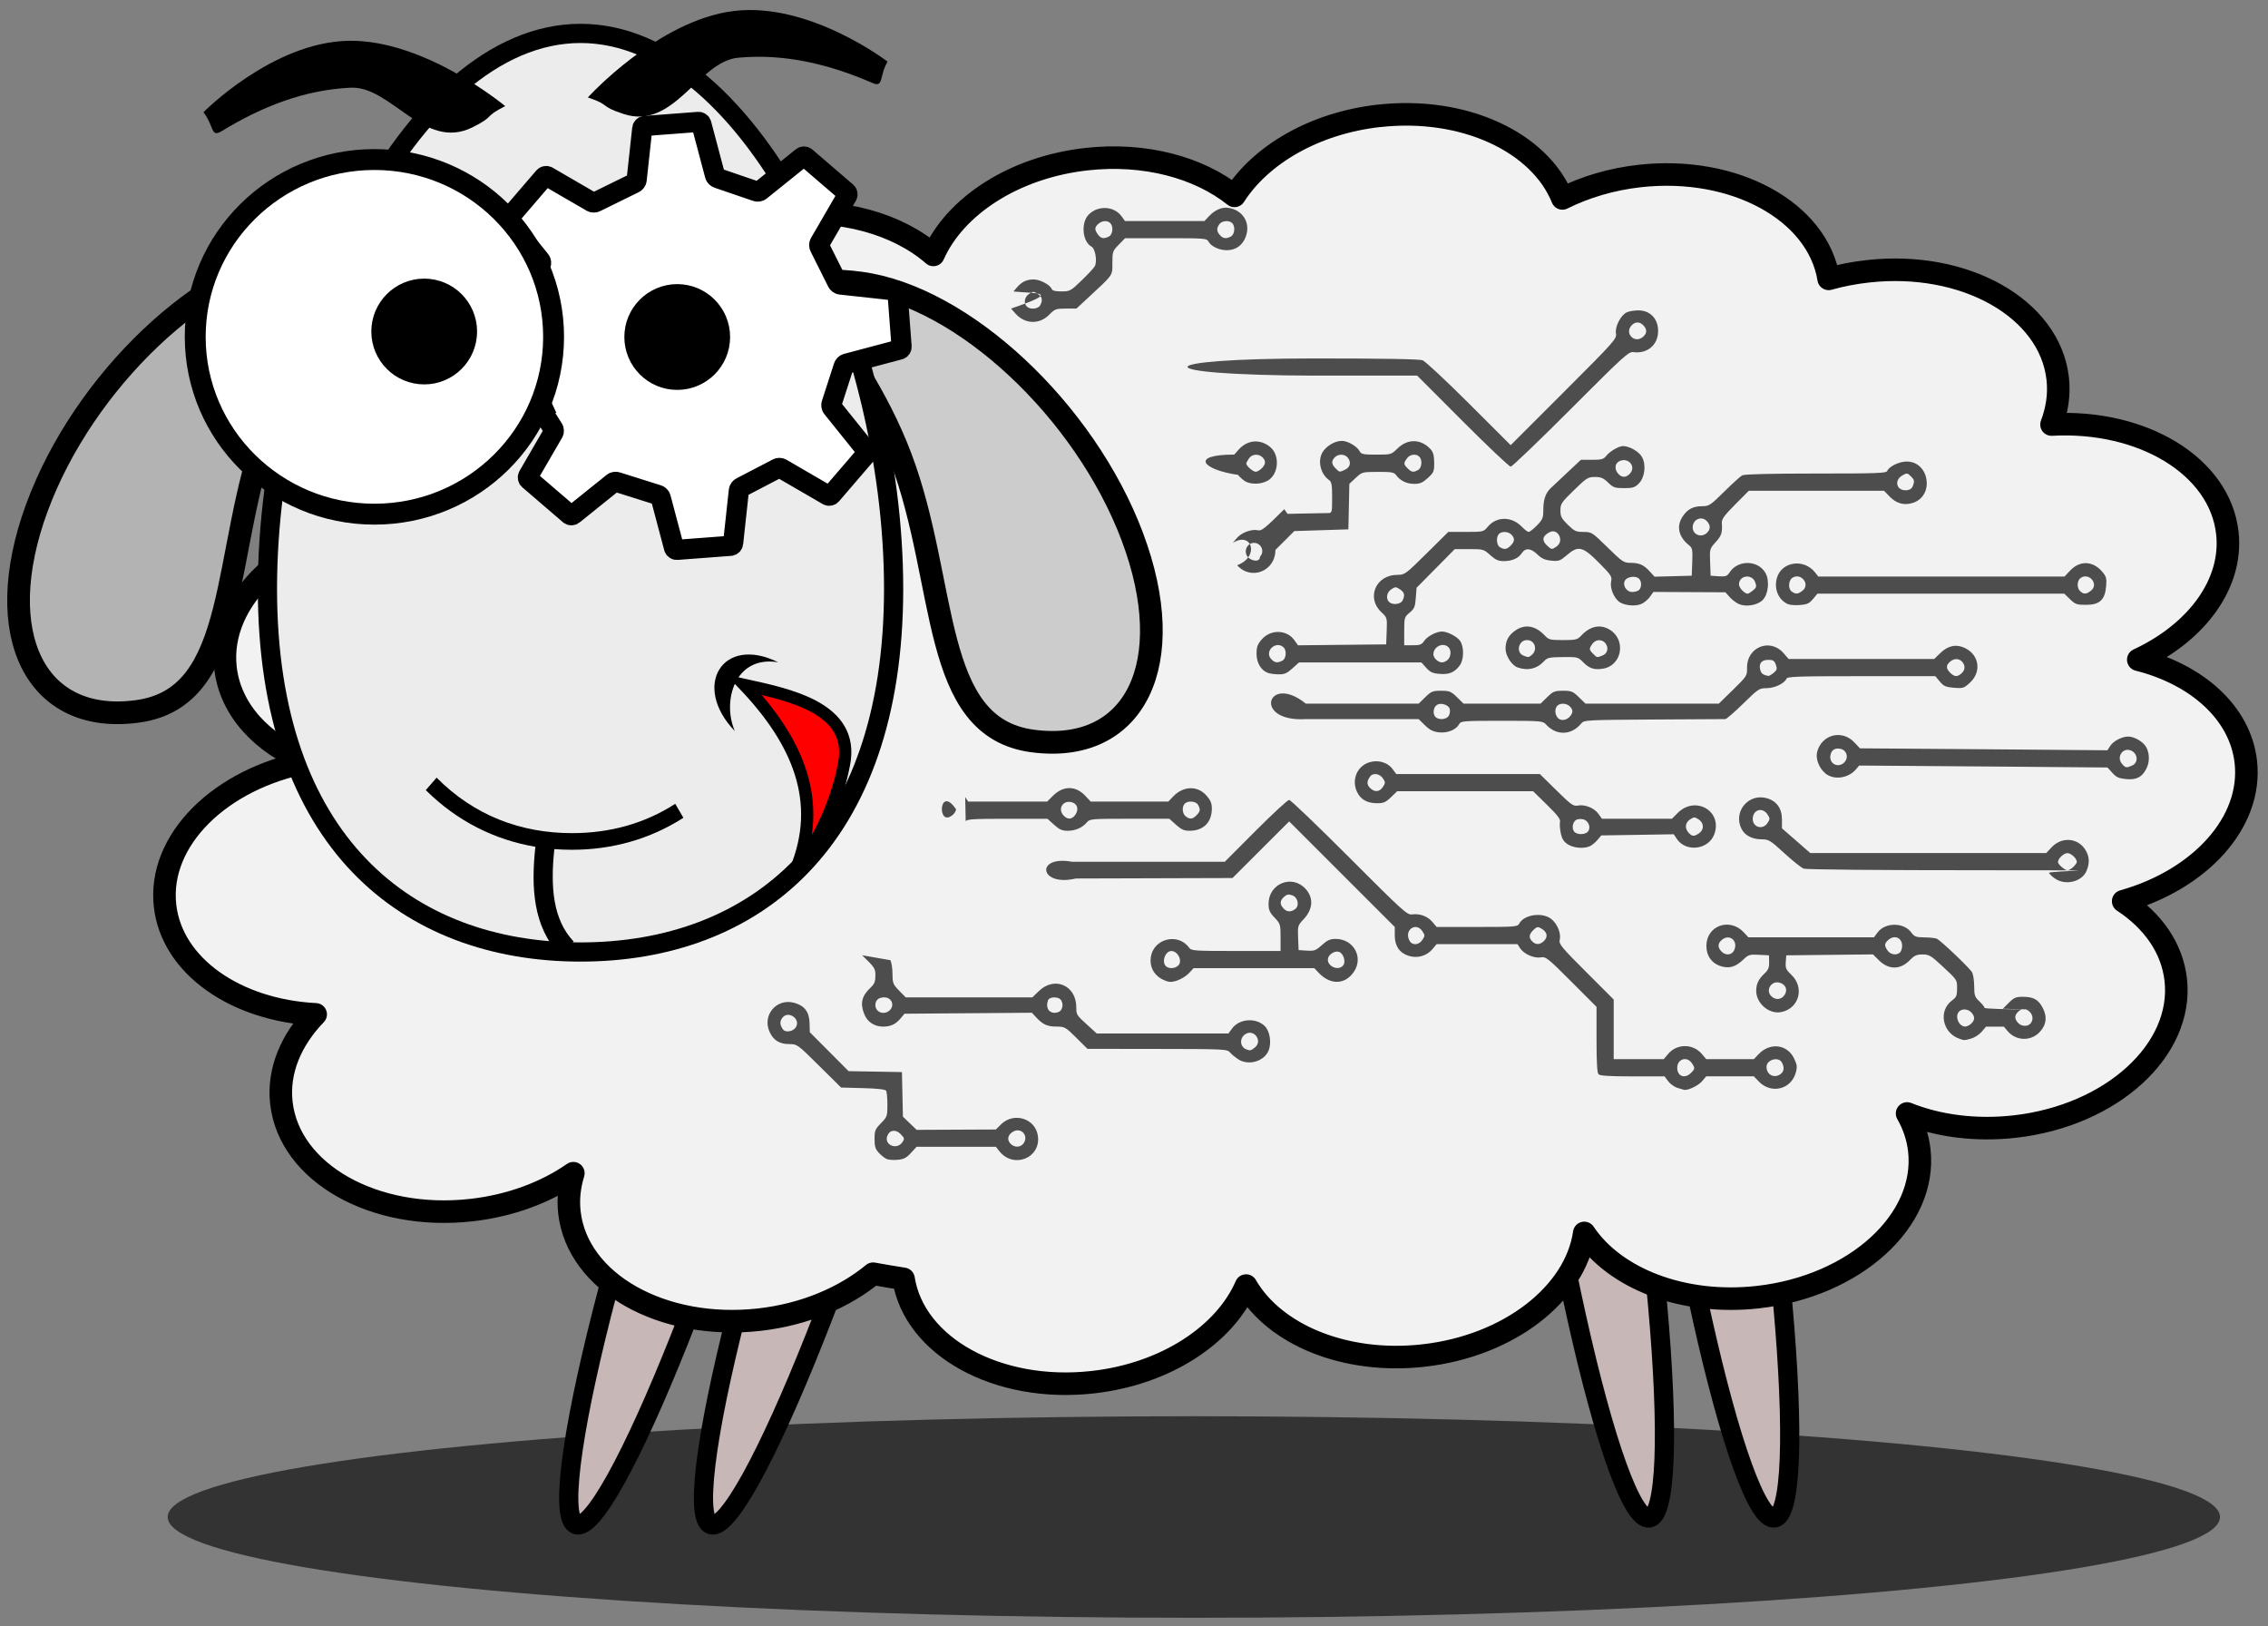 <?xml version="1.0" encoding="UTF-8" standalone="no"?>
<!-- Created with Inkscape (http://www.inkscape.org/) -->

<svg
   xmlns:dc="http://purl.org/dc/elements/1.1/"
   xmlns:cc="http://creativecommons.org/ns#"
   xmlns:rdf="http://www.w3.org/1999/02/22-rdf-syntax-ns#"
   xmlns:svg="http://www.w3.org/2000/svg"
   xmlns="http://www.w3.org/2000/svg"
   xmlns:sodipodi="http://sodipodi.sourceforge.net/DTD/sodipodi-0.dtd"
   xmlns:inkscape="http://www.inkscape.org/namespaces/inkscape"
   width="27.2mm"
   height="19.5mm"
   id="svg3511"
   version="1.1"
   inkscape:version="0.92.4 (5da689c313, 2019-01-14)"
   sodipodi:docname="logo.svg">
  <rect width="100%" height="100%" fill="#808080" stroke="none"/>
  <defs
     id="defs3" />
  <sodipodi:namedview
     inkscape:document-units="mm"
     id="base"
     pagecolor="#ffffff"
     bordercolor="#666666"
     borderopacity="1.0"
     inkscape:pageopacity="0.0"
     inkscape:pageshadow="2"
     inkscape:zoom="6.1458112"
     inkscape:cx="84.679511"
     inkscape:cy="56.746898"
     inkscape:current-layer="layer1"
     showgrid="false"
     inkscape:window-width="1920"
     inkscape:window-height="1017"
     inkscape:window-x="-8"
     inkscape:window-y="-8"
     inkscape:window-maximized="1"
     units="mm"
     fit-margin-top="1"
     fit-margin-left="1"
     fit-margin-right="1"
     fit-margin-bottom="1"
     width="30mm" />
  <g
     inkscape:label="Layer 1"
     inkscape:groupmode="layer"
     id="layer1"
     transform="translate(-210.374,-495.331)">
    <g
       id="g1059"
       inkscape:export-xdpi="150"
       inkscape:export-ydpi="150"
       transform="translate(-6.997,0.651)">
      <ellipse
         id="path4400"
         style="fill:#333333;fill-opacity:1;stroke:none;stroke-width:0.325"
         cx="271.485"
         cy="563.43"
         rx="46.514"
         ry="4.567" />
      <ellipse
         transform="rotate(17.967)"
         id="path4375"
         style="fill:#c8b7b7;fill-opacity:1;stroke:#000000;stroke-width:0.87;stroke-linecap:round;stroke-linejoin:round;stroke-miterlimit:4;stroke-dasharray:none;stroke-dashoffset:0;stroke-opacity:1"
         cx="405.53"
         cy="442.272"
         rx="2.14"
         ry="18.904" />
      <ellipse
         style="fill:#c8b7b7;fill-opacity:1;stroke:#000000;stroke-width:0.87;stroke-linecap:round;stroke-linejoin:round;stroke-miterlimit:4;stroke-dasharray:none;stroke-dashoffset:0;stroke-opacity:1"
         id="path4377"
         transform="rotate(17.967)"
         cx="411.34"
         cy="440.389"
         rx="2.14"
         ry="18.904" />
      <ellipse
         transform="rotate(-8.833)"
         id="path4379"
         style="fill:#c8b7b7;fill-opacity:1;stroke:#000000;stroke-width:0.87;stroke-linecap:round;stroke-linejoin:round;stroke-miterlimit:4;stroke-dasharray:none;stroke-dashoffset:0;stroke-opacity:1"
         cx="202.14"
         cy="582.746"
         rx="2.14"
         ry="18.904" />
      <ellipse
         style="fill:#c8b7b7;fill-opacity:1;stroke:#000000;stroke-width:0.87;stroke-linecap:round;stroke-linejoin:round;stroke-miterlimit:4;stroke-dasharray:none;stroke-dashoffset:0;stroke-opacity:1"
         id="path4381"
         transform="rotate(-8.833)"
         cx="207.75"
         cy="583.617"
         rx="2.14"
         ry="18.904" />
      <path
         sodipodi:nodetypes="scscscsscscscsscssccscscsscsscscscsscscs"
         inkscape:connector-curvature="0"
         id="path3563"
         d="m 279.879,499.929 c -2.931,0.328 -5.363,1.766 -6.552,3.628 -1.608,-1.285 -4.059,-1.961 -6.714,-1.663 -3.296,0.369 -5.958,2.137 -6.934,4.339 -1.599,-1.395 -4.163,-2.147 -6.933,-1.836 -4.221,0.473 -7.397,3.238 -7.326,6.274 -1.169,-0.31 -2.479,-0.414 -3.839,-0.261 -4.395,0.492 -7.661,3.471 -7.305,6.652 0.05,0.447 0.162,0.873 0.342,1.276 -4.249,0.587 -7.374,3.502 -7.026,6.613 0.212,1.892 1.656,3.431 3.72,4.262 -3.957,0.756 -6.793,3.54 -6.46,6.512 0.307,2.743 3.215,4.742 6.828,4.925 -1.111,1.15 -1.718,2.558 -1.555,4.01 0.356,3.181 4.21,5.354 8.605,4.862 1.785,-0.2 3.383,-0.806 4.63,-1.673 -0.177,0.574 -0.247,1.17 -0.179,1.775 0.356,3.181 4.21,5.354 8.605,4.862 2.051,-0.23 3.853,-1.004 5.161,-2.082 0.456,0.083 0.915,0.161 1.38,0.233 0.485,3.077 4.268,5.166 8.575,4.683 3.316,-0.371 5.989,-2.158 6.951,-4.379 1.278,2.219 4.479,3.57 8.038,3.171 3.889,-0.436 6.896,-2.81 7.291,-5.556 1.375,2.059 4.458,3.291 7.872,2.909 4.395,-0.492 7.672,-3.472 7.315,-6.653 -0.067,-0.596 -0.261,-1.155 -0.554,-1.67 1.403,0.563 3.098,0.792 4.873,0.594 4.395,-0.492 7.661,-3.471 7.305,-6.652 -0.162,-1.449 -1.049,-2.686 -2.383,-3.561 3.478,-0.979 5.866,-3.572 5.559,-6.312 -0.249,-2.226 -2.213,-3.962 -4.875,-4.634 2.625,-1.219 4.297,-3.429 4.037,-5.747 -0.339,-3.028 -3.843,-5.138 -7.97,-4.911 0.256,-0.667 0.361,-1.37 0.281,-2.082 -0.356,-3.181 -4.21,-5.354 -8.605,-4.862 -0.618,0.069 -1.211,0.182 -1.777,0.343 -0.497,-3.067 -4.273,-5.142 -8.572,-4.661 -1.282,0.144 -2.468,0.504 -3.497,1.015 -1.029,-2.549 -4.459,-4.172 -8.312,-3.741 z"
         style="fill:#f2f2f2;stroke:#000000;stroke-width:1.022;stroke-linecap:round;stroke-linejoin:round;stroke-miterlimit:4;stroke-dasharray:none;stroke-dashoffset:0;stroke-opacity:1" />
      <path
         sodipodi:nodetypes="csscccccsccsccccccccccccsccccccccccscccsccccccccccscscsccccccssccccccccssscccsccsscccccccccccccccccccccccscccsccccsccccsccccccscccccscsscccccccccccccccccccccccsscssscssscccscccccccccccccccscccccccccccssccscscccccccccccsccccccccccccccccccccccccscscsccccccscccccccccccsccccccccccccccsccccccssccscsccscccscsscscscccccscssccscccccccccccssscccscccccccccsccscccccccccsccccccccccccccccccccccccccccccccccscccccccccccccccccccccscccccsscccscccccccccccscccsccssccccccccsscccscccsccccsccccccccsscccccscccsccscscccscsccscscscscsccccccscccscccccccccccccccccccccccccccccsscscccccscscscccccccccccsccscssscssccsssssssccssscccsccccccscccscccccccccscscccsccccsccccsccccccccccccssccsscssssscssccscsccsccsccsccccccccccccccccccsccccccccccccccccscscsccssscssscccscccsccsscssccccccccccccccccccccccscsccsccsccccccccccccsccccscccccc"
         inkscape:connector-curvature="0"
         id="path1644"
         d="m 257.557,547.204 c -0.086,-0.038 -0.243,-0.163 -0.35,-0.278 -0.157,-0.169 -0.195,-0.289 -0.195,-0.627 0,-0.378 0.028,-0.447 0.292,-0.717 0.281,-0.288 0.292,-0.319 0.291,-0.84 -4.8e-4,-0.298 -0.027,-0.582 -0.059,-0.632 -0.037,-0.059 -0.407,-0.1 -1.049,-0.117 l -0.991,-0.026 -0.993,-0.984 c -0.984,-0.974 -0.997,-0.984 -1.355,-0.985 -0.439,-10e-4 -0.71,-0.166 -0.886,-0.537 -0.36,-0.758 0.297,-1.553 1.104,-1.336 0.468,0.126 0.686,0.409 0.7,0.913 l 0.012,0.422 0.879,0.882 0.879,0.882 1.209,0.021 1.209,0.021 0.022,1.01 0.022,1.01 0.311,0.299 0.311,0.299 1.796,-0.008 1.796,-0.008 0.228,-0.228 c 0.582,-0.582 1.57,-0.274 1.677,0.523 0.135,1.008 -1.113,1.496 -1.751,0.684 l -0.154,-0.196 h -1.797 -1.797 l -0.257,0.28 c -0.206,0.225 -0.325,0.286 -0.604,0.311 -0.191,0.017 -0.418,-2.5e-4 -0.503,-0.038 z m 0.718,-0.763 c 0.104,-0.157 0.096,-0.188 -0.084,-0.369 -0.226,-0.226 -0.501,-0.185 -0.602,0.09 -0.152,0.412 0.44,0.652 0.686,0.278 z m 5.495,0.05 c 0.235,-0.335 -0.104,-0.727 -0.462,-0.535 -0.25,0.134 -0.309,0.361 -0.142,0.546 0.178,0.196 0.463,0.191 0.605,-0.011 z m -10.33,-5.249 c 0.252,-0.382 -0.354,-0.798 -0.617,-0.423 -0.117,0.167 -0.102,0.329 0.05,0.525 0.111,0.143 0.444,0.083 0.567,-0.102 z m 39.968,2.742 c -0.143,-0.046 -0.334,-0.182 -0.423,-0.303 l -0.163,-0.22 h -1.449 c -1.023,0 -1.476,-0.027 -1.542,-0.093 -0.066,-0.066 -0.093,-0.526 -0.093,-1.575 v -1.482 l -1.14,-1.142 c -1.077,-1.078 -1.154,-1.14 -1.391,-1.101 -0.307,0.05 -0.759,-0.15 -0.93,-0.411 l -0.123,-0.188 h -1.832 -1.832 l -0.195,0.232 c -0.258,0.306 -0.693,0.425 -1.083,0.294 -0.412,-0.138 -0.619,-0.446 -0.619,-0.921 v -0.384 l -2.393,-2.392 -2.393,-2.392 -1.285,1.283 -1.285,1.283 -7.099,0.021 c -1.661,0.392 -1.856,-1.064 -0.176,-0.759 l 6.927,-7.2e-4 1.398,-1.401 c 0.769,-0.77 1.452,-1.401 1.518,-1.401 0.066,0 1.293,1.175 2.727,2.611 2.409,2.413 2.624,2.609 2.838,2.579 0.353,-0.049 0.711,0.082 0.926,0.337 l 0.195,0.231 h 1.831 c 1.748,0 1.835,-0.008 1.914,-0.155 0.223,-0.416 1.07,-0.528 1.468,-0.193 0.271,0.228 0.437,0.657 0.365,0.943 -0.044,0.176 0.088,0.336 1.199,1.446 l 1.249,1.248 v 1.351 1.351 h 1.134 1.134 l 0.195,-0.232 c 0.404,-0.48 1.132,-0.479 1.538,0.004 l 0.192,0.228 h 1.08 1.08 l 0.225,-0.235 c 0.511,-0.533 1.288,-0.437 1.595,0.198 0.138,0.286 0.151,0.384 0.082,0.64 -0.208,0.771 -1.118,0.994 -1.677,0.411 l -0.226,-0.236 h -1.08 -1.08 l -0.195,0.231 c -0.158,0.188 -0.638,0.416 -0.807,0.383 -0.021,-0.004 -0.156,-0.045 -0.299,-0.091 z m 0.611,-0.679 c 0.187,-0.187 0.19,-0.227 0.034,-0.45 -0.225,-0.322 -0.657,-0.18 -0.657,0.216 0,0.388 0.341,0.515 0.623,0.233 z m 4.066,0.047 c 0.154,-0.117 0.174,-0.299 0.056,-0.519 -0.152,-0.285 -0.698,-0.131 -0.698,0.197 0,0.361 0.356,0.54 0.642,0.323 z m -16.239,-6.079 c 0.118,-0.18 0.118,-0.209 0,-0.389 -0.279,-0.426 -0.818,-0.079 -0.605,0.389 0.06,0.132 0.151,0.195 0.283,0.195 0.122,0 0.242,-0.073 0.322,-0.195 z m 5.493,0.066 c 0.191,-0.173 0.179,-0.381 -0.031,-0.528 -0.223,-0.156 -0.262,-0.153 -0.45,0.035 -0.187,0.187 -0.197,0.336 -0.033,0.5 0.157,0.158 0.335,0.155 0.514,-0.006 z m -13.828,5.354 c -0.128,-0.079 -0.299,-0.218 -0.379,-0.308 -0.143,-0.161 -0.196,-0.164 -3.307,-0.168 l -3.162,-0.004 -0.508,-0.504 c -0.483,-0.48 -0.526,-0.504 -0.881,-0.504 -0.425,0 -0.625,-0.088 -0.922,-0.405 l -0.209,-0.223 -2.886,0.022 -2.886,0.022 -0.174,0.207 c -0.229,0.272 -0.451,0.377 -0.799,0.377 -0.393,0 -0.71,-0.209 -0.851,-0.562 -0.199,-0.498 -0.117,-0.831 0.302,-1.222 0.158,-0.148 0.202,-0.263 0.202,-0.53 0,-0.324 -0.031,-0.37 -0.603,-0.919 l 1.281,0.223 c 0.052,0.093 0.096,0.373 0.097,0.623 0.002,0.42 0.025,0.476 0.302,0.759 l 0.299,0.305 h 2.869 2.869 l 0.288,-0.281 c 0.709,-0.693 1.7,-0.273 1.704,0.721 10e-4,0.353 -8e-4,0.349 0.521,0.825 l 0.405,0.37 h 2.985 2.985 l 0.167,-0.227 c 0.326,-0.441 1.057,-0.502 1.466,-0.122 0.244,0.227 0.334,0.768 0.186,1.125 -0.202,0.487 -0.894,0.692 -1.363,0.402 z m 0.742,-0.543 c 0.366,-0.296 -0.043,-0.859 -0.436,-0.601 -0.272,0.178 -0.246,0.576 0.044,0.686 0.184,0.07 0.206,0.065 0.392,-0.086 z m -16.547,-1.692 c 0.229,-0.229 0.075,-0.578 -0.254,-0.578 -0.257,0 -0.402,0.127 -0.402,0.35 0,0.333 0.409,0.475 0.656,0.228 z m 7.734,0.029 c 0.051,-0.051 0.093,-0.167 0.093,-0.257 0,-0.09 -0.042,-0.205 -0.093,-0.257 -0.135,-0.135 -0.504,-0.116 -0.56,0.03 -0.123,0.321 0.011,0.577 0.303,0.577 0.09,0 0.205,-0.042 0.257,-0.093 z m 40.758,1.272 c -0.78,-0.254 -0.983,-1.269 -0.347,-1.738 0.197,-0.146 0.23,-0.222 0.229,-0.525 -0.001,-0.425 0.023,-0.387 -0.677,-1.039 -0.507,-0.472 -0.593,-0.522 -0.887,-0.522 -0.268,0 -0.371,0.047 -0.58,0.261 -0.429,0.442 -0.961,0.441 -1.403,-7.2e-4 l -0.263,-0.263 -1.966,0.021 -1.966,0.021 -0.023,0.311 c -0.02,0.269 0.014,0.346 0.248,0.566 0.62,0.584 0.358,1.542 -0.464,1.697 -0.543,0.102 -1.123,-0.396 -1.124,-0.964 -2.5e-4,-0.313 0.107,-0.534 0.385,-0.795 0.164,-0.154 0.208,-0.265 0.202,-0.506 l -0.009,-0.309 -0.456,-0.024 c -0.417,-0.022 -0.477,-0.003 -0.698,0.209 -0.34,0.328 -0.617,0.418 -0.983,0.32 -0.439,-0.118 -0.699,-0.465 -0.699,-0.933 0,-0.912 1.049,-1.297 1.688,-0.62 l 0.218,0.231 h 2.846 2.846 l 0.165,-0.223 c 0.337,-0.456 1.179,-0.46 1.514,-0.008 0.151,0.205 0.217,0.23 0.603,0.235 0.238,0.003 0.49,0.029 0.56,0.058 0.172,0.072 1.484,1.319 1.602,1.524 0.052,0.09 0.096,0.374 0.097,0.631 0.002,0.417 0.028,0.491 0.236,0.688 0.128,0.121 0.233,0.252 0.233,0.292 0,0.041 0.94,0.071 2.249,0.071 l -1.422,-0.028 0.272,-0.272 c 0.232,-0.232 0.326,-0.272 0.627,-0.272 0.49,0 0.711,0.121 0.912,0.501 0.217,0.41 0.162,0.798 -0.16,1.12 -0.405,0.405 -1.061,0.374 -1.431,-0.066 l -0.195,-0.231 1.444,0.028 h -2.228 l -0.195,0.231 c -0.107,0.127 -0.324,0.267 -0.481,0.311 -0.314,0.087 -0.298,0.087 -0.52,0.014 z m 0.519,-0.685 c 0.177,-0.16 0.181,-0.322 0.014,-0.507 -0.147,-0.163 -0.419,-0.186 -0.556,-0.049 -0.212,0.212 -0.022,0.685 0.276,0.685 0.068,0 0.189,-0.058 0.267,-0.129 z m 2.693,-0.011 c 0.294,-0.355 -0.199,-0.859 -0.539,-0.552 -0.192,0.173 -0.201,0.332 -0.029,0.521 0.154,0.17 0.439,0.186 0.568,0.03 z m -11.147,-1.294 c 0.154,-0.236 0.047,-0.486 -0.24,-0.558 -0.358,-0.09 -0.624,0.328 -0.381,0.597 0.188,0.208 0.471,0.19 0.621,-0.039 z m -2.285,-2.029 c 0.196,-0.429 -0.228,-0.766 -0.572,-0.455 -0.177,0.16 -0.181,0.322 -0.014,0.507 0.188,0.208 0.479,0.182 0.586,-0.052 z m 7.519,0.101 c 0.051,-0.051 0.093,-0.184 0.093,-0.296 0,-0.374 -0.352,-0.518 -0.636,-0.26 -0.174,0.157 -0.178,0.252 -0.021,0.476 0.132,0.188 0.415,0.228 0.564,0.08 z m -33.505,1.186 c -0.352,-0.215 -0.517,-0.567 -0.456,-0.975 0.127,-0.845 1.244,-1.112 1.74,-0.416 0.094,0.132 0.253,0.142 2.121,0.142 h 2.019 v -0.612 c 0,-0.592 -0.009,-0.621 -0.272,-0.901 -0.224,-0.237 -0.272,-0.348 -0.272,-0.622 0,-0.916 1.056,-1.35 1.671,-0.687 0.379,0.409 0.348,0.927 -0.084,1.385 -0.263,0.279 -0.27,0.302 -0.248,0.842 l 0.023,0.555 0.375,0.024 c 0.336,0.021 0.406,-0.004 0.681,-0.253 0.246,-0.222 0.369,-0.277 0.625,-0.277 0.808,0 1.269,0.829 0.827,1.486 -0.402,0.596 -1.071,0.612 -1.607,0.04 l -0.189,-0.202 h -2.736 -2.736 l -0.189,0.205 c -0.213,0.231 -0.602,0.418 -0.867,0.418 -0.098,-1.5e-4 -0.29,-0.069 -0.427,-0.152 z m 0.791,-0.595 c 0.2,-0.2 -0.021,-0.653 -0.318,-0.653 -0.273,0 -0.448,0.485 -0.248,0.685 0.132,0.132 0.418,0.116 0.565,-0.032 z m 7.476,-0.008 c 0.125,-0.171 0.003,-0.544 -0.198,-0.608 -0.175,-0.056 -0.442,0.099 -0.491,0.283 -0.093,0.354 0.472,0.62 0.688,0.324 z m -2.189,-2.537 c 0.215,-0.157 0.139,-0.539 -0.126,-0.632 -0.167,-0.058 -0.245,-0.044 -0.37,0.069 -0.192,0.173 -0.201,0.332 -0.029,0.521 0.152,0.167 0.332,0.182 0.525,0.041 z m -14.949,-5.085 0.134,0.205 h 1.791 1.791 l 0.265,-0.265 c 0.461,-0.461 1.024,-0.461 1.458,-7.9e-4 l 0.251,0.266 h 1.758 1.758 l 0.222,-0.232 c 0.464,-0.484 1.107,-0.499 1.513,-0.036 0.182,0.208 0.239,0.347 0.239,0.585 0,0.624 -0.382,1.005 -1.008,1.005 -0.251,0 -0.377,-0.056 -0.616,-0.272 l -0.302,-0.272 h -1.801 c -1.728,0 -1.806,0.006 -1.936,0.162 -0.204,0.244 -0.52,0.383 -0.871,0.383 -0.251,0 -0.377,-0.056 -0.616,-0.272 l -0.301,-0.272 h -1.831 c -1.552,0 -1.837,0.018 -1.875,0.116 z m 5,0.792 c 0.161,-0.246 0.082,-0.495 -0.178,-0.56 -0.395,-0.099 -0.638,0.301 -0.366,0.601 0.184,0.203 0.394,0.187 0.544,-0.042 z m 5.482,0.035 c 0.177,-0.177 0.19,-0.258 0.075,-0.472 -0.091,-0.171 -0.456,-0.205 -0.604,-0.057 -0.137,0.137 -0.114,0.458 0.043,0.577 0.19,0.144 0.306,0.133 0.486,-0.047 z m -11.018,-0.045 c 0.067,-0.067 0.122,-0.17 0.122,-0.228 -0.792,-1.172 -0.877,0.922 -0.122,0.228 z m 49.959,2.929 c -0.125,-0.082 -0.258,-0.205 -0.296,-0.272 -0.061,-0.109 4.415,-0.122 -2.843,-0.122 -4.905,0 -8.161,-0.029 -8.279,-0.074 -0.107,-0.041 -0.501,-0.356 -0.877,-0.7 -0.635,-0.583 -0.706,-0.627 -1.021,-0.627 -0.426,0 -0.761,-0.17 -0.913,-0.464 -0.399,-0.771 0.292,-1.628 1.13,-1.403 0.45,0.121 0.698,0.463 0.698,0.962 v 0.406 l 0.642,0.56 0.642,0.56 8.002,10e-5 2.692,6e-5 0.251,-0.266 c 0.456,-0.484 1.192,-0.424 1.527,0.125 0.185,0.304 0.199,0.591 0.047,0.955 -0.201,0.48 -0.932,0.667 -1.401,0.358 z m 0.811,-0.549 c 0.086,-0.086 0.156,-0.183 0.156,-0.216 0,-0.158 -0.261,-0.406 -0.428,-0.406 -0.167,0 -0.428,0.248 -0.428,0.406 0,0.105 0.307,0.372 0.428,0.372 0.064,0 0.187,-0.07 0.272,-0.156 z m -13.867,-1.985 c 0.118,-0.18 0.118,-0.209 0,-0.389 -0.229,-0.35 -0.669,-0.215 -0.669,0.206 0,0.383 0.456,0.507 0.669,0.183 z m -9.049,0.967 c -0.188,-0.12 -0.266,-0.244 -0.322,-0.509 -0.041,-0.193 -0.056,-0.421 -0.034,-0.507 0.031,-0.119 -0.11,-0.304 -0.589,-0.774 l -0.629,-0.618 h -3.082 -3.082 l -0.28,0.272 c -0.234,0.227 -0.337,0.272 -0.623,0.272 -0.456,0 -0.751,-0.165 -0.916,-0.513 -0.255,-0.538 -0.006,-1.154 0.539,-1.336 0.399,-0.133 0.842,-0.011 1.069,0.296 l 0.17,0.231 h 3.255 3.255 l 0.748,0.736 c 0.663,0.652 0.772,0.731 0.965,0.692 0.317,-0.063 0.75,0.107 0.936,0.368 l 0.162,0.228 h 1.588 1.588 l 0.264,-0.264 c 0.786,-0.786 2.01,-0.102 1.668,0.933 -0.243,0.737 -1.297,0.879 -1.721,0.232 l -0.128,-0.196 -1.643,0.026 -1.643,0.026 -0.167,0.198 c -0.092,0.109 -0.243,0.236 -0.337,0.283 -0.266,0.133 -0.74,0.098 -1.011,-0.076 z m 5.95,-0.505 c 0.234,-0.164 0.224,-0.465 -0.022,-0.625 -0.18,-0.118 -0.209,-0.118 -0.389,0 -0.224,0.147 -0.252,0.399 -0.066,0.604 0.157,0.174 0.252,0.178 0.476,0.021 z m -5.042,-0.072 c 0.149,-0.18 0.032,-0.496 -0.207,-0.556 -0.113,-0.028 -0.261,-0.017 -0.33,0.026 -0.158,0.099 -0.203,0.387 -0.082,0.533 0.122,0.147 0.496,0.145 0.618,-0.003 z m -9.292,-2.025 c 0.118,-0.18 0.118,-0.209 0,-0.389 -0.137,-0.21 -0.442,-0.262 -0.569,-0.097 -0.165,0.214 -0.171,0.376 -0.02,0.527 0.209,0.209 0.436,0.193 0.589,-0.041 z m 20.044,-0.625 c -0.273,-0.23 -0.437,-0.658 -0.364,-0.95 0.201,-0.801 1.124,-1.044 1.689,-0.445 l 0.254,0.27 5.798,0.043 5.418,0.045 0.134,-0.205 c 0.142,-0.217 0.531,-0.417 0.808,-0.417 0.285,0 0.697,0.244 0.823,0.489 0.156,0.302 0.154,0.671 -0.004,0.978 -0.196,0.379 -0.447,0.505 -0.917,0.46 -0.327,-0.031 -0.444,-0.085 -0.62,-0.282 l -0.218,-0.243 -5.439,-0.045 -5.819,-0.043 -0.135,0.162 c -0.356,0.425 -1.02,0.513 -1.408,0.186 z m 0.881,-0.5 c 0.192,-0.212 0.104,-0.529 -0.166,-0.597 -0.268,-0.067 -0.448,0.051 -0.479,0.317 -0.045,0.378 0.387,0.566 0.645,0.281 z m 13.047,0.148 c 0.272,-0.124 0.249,-0.52 -0.038,-0.662 -0.383,-0.19 -0.714,0.283 -0.423,0.605 0.158,0.175 0.193,0.179 0.461,0.057 z m -37.464,-2.798 h 5.112 l 0.299,-0.292 c 0.271,-0.264 0.338,-0.292 0.719,-0.292 0.381,0 0.449,0.028 0.719,0.292 l 0.299,0.292 h 1.745 1.745 l 0.299,-0.292 c 0.271,-0.264 0.338,-0.292 0.719,-0.292 0.381,0 0.449,0.028 0.719,0.292 l 0.299,0.292 h 3.022 3.022 l 0.643,-0.628 c 0.632,-0.617 0.643,-0.634 0.637,-0.999 -0.014,-0.934 1.041,-1.361 1.65,-0.667 l 0.237,0.27 h 3.298 3.298 l 0.275,-0.267 c 0.351,-0.341 0.722,-0.418 1.112,-0.233 0.657,0.312 0.77,1.082 0.231,1.576 -0.271,0.248 -0.315,0.262 -0.723,0.229 -0.37,-0.031 -0.465,-0.072 -0.639,-0.281 l -0.205,-0.245 h -3.352 c -2.902,0 -3.358,0.016 -3.397,0.116 -0.08,0.21 -0.54,0.428 -0.901,0.428 -0.33,2.4e-4 -0.377,0.031 -1.06,0.701 -0.393,0.385 -0.757,0.7 -0.809,0.7 -0.052,0 -1.513,0.009 -3.247,0.019 -3.062,0.019 -3.156,0.024 -3.282,0.177 -0.447,0.546 -1.13,0.565 -1.601,0.045 -0.143,-0.158 -0.217,-0.164 -2.001,-0.164 -1.77,0 -1.857,0.008 -1.936,0.155 -0.136,0.254 -0.528,0.412 -0.916,0.368 -0.26,-0.029 -0.415,-0.107 -0.631,-0.319 l -0.287,-0.28 -5.117,-6e-5 c -2.432,0.143 -1.737,-2.102 0.002,-0.703 z m 11.987,0.561 c 0.13,-0.165 0.123,-0.291 -0.025,-0.439 -0.145,-0.145 -0.432,-0.16 -0.563,-0.029 -0.132,0.132 -0.116,0.418 0.032,0.565 0.142,0.142 0.404,0.096 0.556,-0.098 z m -5.505,-0.019 c 0.047,-0.087 0.063,-0.227 0.036,-0.311 -0.058,-0.181 -0.4,-0.286 -0.575,-0.176 -0.158,0.099 -0.203,0.387 -0.082,0.533 0.141,0.17 0.52,0.142 0.621,-0.046 z m 14.717,-1.935 c 0.157,-0.127 0.171,-0.178 0.104,-0.37 -0.065,-0.185 -0.122,-0.222 -0.34,-0.222 -0.308,0 -0.44,0.162 -0.368,0.449 0.043,0.173 0.128,0.237 0.372,0.281 0.027,0.004 0.132,-0.057 0.232,-0.138 z m 8.487,0.05 c 0.186,-0.15 0.22,-0.336 0.093,-0.516 -0.138,-0.197 -0.391,-0.213 -0.587,-0.036 -0.184,0.166 -0.18,0.301 0.013,0.494 0.18,0.18 0.31,0.196 0.48,0.058 z m -31.425,-0.057 c -0.304,-0.123 -0.497,-0.459 -0.497,-0.865 0,-0.309 0.043,-0.425 0.239,-0.649 0.408,-0.464 1.132,-0.444 1.478,0.041 l 0.163,0.229 1.998,-0.021 1.998,-0.021 0.023,-0.605 c 0.023,-0.601 0.021,-0.607 -0.246,-0.859 -0.691,-0.651 -0.245,-1.687 0.726,-1.687 0.339,-2.3e-4 0.368,-0.021 1.33,-0.973 l 0.983,-0.973 h 0.796 c 0.788,0 0.798,-0.002 0.991,-0.232 0.404,-0.48 1.087,-0.48 1.548,4.9e-4 0.122,0.127 0.261,0.232 0.308,0.232 0.048,0 0.216,-0.133 0.375,-0.295 0.257,-0.263 0.288,-0.339 0.288,-0.695 0,-0.473 0.099,-0.766 0.334,-0.992 0.094,-0.091 0.441,-0.417 0.771,-0.725 l 0.599,-0.561 h 0.504 c 0.437,0 0.523,-0.024 0.649,-0.184 0.158,-0.201 0.568,-0.439 0.756,-0.439 0.292,0 0.731,0.254 0.863,0.499 0.195,0.362 0.124,0.928 -0.151,1.203 -0.175,0.175 -0.272,0.205 -0.666,0.205 -0.415,0 -0.487,-0.025 -0.722,-0.253 -0.213,-0.206 -0.323,-0.253 -0.597,-0.253 -0.314,0 -0.377,0.04 -0.95,0.597 -0.57,0.555 -0.614,0.62 -0.614,0.918 0,0.275 0.048,0.367 0.334,0.648 0.299,0.294 0.372,0.328 0.711,0.328 0.37,0 0.39,0.013 1.091,0.7 0.673,0.66 0.733,0.7 1.045,0.7 0.395,0 0.6,0.093 0.878,0.4 l 0.207,0.228 0.843,-0.022 0.843,-0.022 0.023,-0.623 c 0.021,-0.57 0.009,-0.635 -0.156,-0.767 -0.471,-0.382 -0.572,-0.86 -0.274,-1.302 0.222,-0.329 0.47,-0.458 0.888,-0.459 0.304,-7.9e-4 0.371,-0.045 0.992,-0.66 0.366,-0.362 0.734,-0.695 0.817,-0.739 0.097,-0.052 1.286,-0.081 3.339,-0.081 2.756,0 3.194,-0.016 3.232,-0.116 0.078,-0.203 0.54,-0.428 0.881,-0.428 1.029,-7.2e-4 1.27,1.547 0.291,1.87 -0.395,0.13 -0.75,0.038 -1.055,-0.275 l -0.262,-0.27 -3.064,-7.2e-4 -3.064,-7.2e-4 -0.619,0.623 c -0.497,0.5 -0.616,0.666 -0.605,0.837 0.029,0.447 -0.011,0.572 -0.278,0.868 -0.272,0.301 -0.276,0.313 -0.253,0.915 l 0.023,0.609 0.365,0.024 c 0.321,0.021 0.381,-10e-4 0.498,-0.179 0.384,-0.586 1.32,-0.556 1.635,0.053 0.182,0.353 0.113,0.952 -0.14,1.205 -0.232,0.232 -0.739,0.32 -1.065,0.185 -0.125,-0.052 -0.317,-0.194 -0.425,-0.316 l -0.197,-0.222 -1.632,-0.008 -1.632,-0.008 -0.16,0.225 c -0.088,0.124 -0.267,0.27 -0.397,0.324 -0.299,0.124 -0.818,0.059 -1.029,-0.129 -0.238,-0.212 -0.39,-0.626 -0.33,-0.9 0.047,-0.215 4.8e-4,-0.286 -0.558,-0.848 -0.736,-0.74 -0.933,-0.786 -1.457,-0.334 -0.295,0.254 -0.357,0.276 -0.698,0.244 -0.286,-0.027 -0.433,-0.092 -0.626,-0.279 -0.3,-0.291 -0.547,-0.312 -0.711,-0.062 -0.156,0.237 -0.439,0.362 -0.821,0.362 -0.242,0 -0.372,-0.058 -0.609,-0.272 -0.294,-0.266 -0.317,-0.272 -0.955,-0.272 h -0.653 l -0.866,0.876 -0.866,0.876 -0.035,0.462 c -0.03,0.403 -0.067,0.489 -0.28,0.667 -0.238,0.199 -0.245,0.222 -0.245,0.841 v 0.636 h 0.387 c 0.324,0 0.408,-0.031 0.51,-0.188 0.139,-0.212 0.557,-0.435 0.814,-0.435 0.253,0 0.696,0.232 0.828,0.433 0.18,0.274 0.169,0.846 -0.021,1.102 -0.237,0.319 -0.481,0.421 -0.919,0.385 -0.311,-0.026 -0.426,-0.079 -0.602,-0.276 l -0.218,-0.243 h -2.774 -2.774 l -0.302,0.272 c -0.248,0.224 -0.36,0.272 -0.632,0.267 -0.182,-0.002 -0.405,-0.035 -0.495,-0.071 z m 0.675,-0.549 c 0.18,-0.096 0.204,-0.479 0.038,-0.616 -0.355,-0.294 -0.859,0.199 -0.552,0.539 0.16,0.177 0.291,0.196 0.513,0.077 z m 7.5,-0.042 c 0.145,-0.145 0.16,-0.432 0.029,-0.563 -0.243,-0.243 -0.685,-0.034 -0.685,0.324 0,0.161 0.215,0.361 0.389,0.361 0.079,0 0.2,-0.055 0.267,-0.122 z m -2.06,-2.674 c 0.127,-0.238 0.096,-0.381 -0.114,-0.518 -0.18,-0.118 -0.209,-0.118 -0.389,0 -0.208,0.137 -0.258,0.418 -0.101,0.575 0.148,0.148 0.513,0.113 0.604,-0.057 z m 15.889,-0.464 c 0.157,-0.127 0.171,-0.179 0.104,-0.37 -0.139,-0.398 -0.736,-0.322 -0.736,0.094 0,0.158 0.249,0.423 0.398,0.423 0.029,0 0.134,-0.066 0.234,-0.148 z m -5.161,-0.024 c 0.128,-0.128 0.118,-0.412 -0.019,-0.525 -0.151,-0.125 -0.515,-0.074 -0.615,0.087 -0.135,0.216 0.055,0.531 0.321,0.531 0.121,0 0.262,-0.042 0.313,-0.093 z m -5.821,-2.008 c 0.187,-0.187 0.197,-0.336 0.033,-0.5 -0.145,-0.145 -0.432,-0.16 -0.563,-0.029 -0.14,0.14 -0.114,0.51 0.043,0.601 0.202,0.118 0.313,0.101 0.486,-0.072 z m 2.084,0.035 c 0.359,-0.251 0.058,-0.844 -0.325,-0.642 -0.324,0.17 -0.36,0.371 -0.109,0.604 0.204,0.19 0.215,0.191 0.435,0.038 z m 6.822,-0.624 c 0.158,-0.158 0.155,-0.335 -0.006,-0.514 -0.241,-0.267 -0.649,-0.093 -0.649,0.276 0,0.342 0.405,0.489 0.656,0.238 z m 9.34,-2.156 c 0.063,-0.18 0.046,-0.245 -0.098,-0.389 -0.162,-0.162 -0.187,-0.165 -0.385,-0.054 -0.402,0.225 -0.275,0.714 0.175,0.677 0.175,-0.014 0.251,-0.072 0.307,-0.235 z m -12.839,-0.521 c 0.3,-0.331 -0.093,-0.768 -0.496,-0.552 -0.196,0.105 -0.211,0.366 -0.034,0.562 0.167,0.184 0.357,0.181 0.53,-0.01 z m -18.003,3.141 0.185,-0.22 c 0.208,-0.247 0.687,-0.422 0.961,-0.35 0.154,0.04 0.333,-0.103 1.187,-0.956 l 0.148,0.211 0.836,-0.017 c 0.46,-0.01 0.914,-0.018 1.011,-0.019 0.168,-10e-4 0.175,-0.029 0.175,-0.698 0,-0.581 -0.023,-0.713 -0.14,-0.798 -0.422,-0.306 -0.54,-0.959 -0.242,-1.338 0.203,-0.258 0.541,-0.437 0.826,-0.437 0.263,2.4e-4 0.682,0.243 0.799,0.463 0.076,0.142 0.159,0.16 0.76,0.16 0.669,0 0.677,-0.002 0.96,-0.278 0.468,-0.457 1.072,-0.44 1.508,0.041 0.11,0.122 0.153,0.285 0.155,0.598 0.004,0.4 -0.017,0.449 -0.287,0.697 -0.237,0.217 -0.353,0.267 -0.625,0.267 -0.338,0 -0.632,-0.145 -0.821,-0.405 -0.086,-0.118 -0.216,-0.14 -0.817,-0.138 -0.707,0.002 -0.719,0.005 -1.005,0.271 l -0.29,0.269 -0.022,1.032 -0.022,1.032 -1.225,0.039 -1.225,0.039 -0.857,0.855 c -0.844,0.842 0,-0.354 0,0 0,0.961 -1.1,1.402 -1.734,0.694 1.032,-0.388 0.673,-1.559 -0.202,-1.012 z m 1.233,0.624 c 0.228,-0.228 0.056,-0.624 -0.271,-0.624 -0.304,0 -0.48,0.358 -0.301,0.614 0.145,0.206 0.572,0.293 0.572,0.011 z m 3.843,-3.934 c 0.239,-0.109 0.3,-0.32 0.153,-0.53 -0.134,-0.191 -0.433,-0.21 -0.604,-0.038 -0.164,0.164 -0.154,0.313 0.033,0.5 0.182,0.182 0.171,0.181 0.418,0.068 z m 3.323,0.008 c 0.171,-0.091 0.205,-0.456 0.057,-0.604 -0.149,-0.149 -0.432,-0.109 -0.564,0.08 -0.156,0.223 -0.153,0.262 0.034,0.45 0.177,0.177 0.258,0.19 0.472,0.075 z m 4.509,8.946 c -0.27,-0.1 -0.545,-0.532 -0.544,-0.854 10e-4,-0.361 0.143,-0.617 0.459,-0.83 0.433,-0.292 0.905,-0.205 1.324,0.243 0.173,0.185 0.241,0.202 0.823,0.202 0.583,0 0.65,-0.017 0.823,-0.202 0.406,-0.435 0.864,-0.53 1.294,-0.268 0.757,0.461 0.554,1.626 -0.307,1.766 -0.395,0.064 -0.622,-0.01 -0.897,-0.291 -0.231,-0.236 -0.253,-0.242 -0.923,-0.235 -0.631,0.008 -0.701,0.023 -0.871,0.207 -0.306,0.33 -0.738,0.426 -1.181,0.261 z m 0.636,-0.558 c 0.291,-0.235 0.155,-0.681 -0.208,-0.681 -0.385,0 -0.516,0.56 -0.164,0.702 0.224,0.09 0.235,0.09 0.372,-0.021 z m 3.201,0.025 c 0.235,-0.089 0.306,-0.334 0.158,-0.546 -0.148,-0.211 -0.453,-0.205 -0.605,0.012 -0.156,0.223 -0.153,0.262 0.035,0.45 0.18,0.18 0.166,0.177 0.412,0.084 z m 8.421,-2.333 c -0.428,-0.189 -0.64,-0.679 -0.506,-1.174 0.204,-0.757 1.224,-0.912 1.735,-0.263 l 0.145,0.184 h 5.581 5.581 l 0.254,-0.27 c 0.443,-0.47 1.037,-0.445 1.463,0.062 0.175,0.208 0.197,0.293 0.167,0.656 -0.051,0.612 -0.295,0.835 -0.913,0.835 -0.415,0 -0.487,-0.025 -0.722,-0.253 l -0.261,-0.253 h -5.594 -5.594 l -0.203,0.243 c -0.168,0.201 -0.27,0.248 -0.589,0.272 -0.212,0.016 -0.456,-0.002 -0.542,-0.04 z m 0.665,-0.617 c 0.353,-0.286 -0.075,-0.823 -0.463,-0.581 -0.182,0.114 -0.206,0.5 -0.038,0.622 0.186,0.136 0.292,0.127 0.501,-0.041 z m 13.075,0 c 0.353,-0.286 -0.075,-0.823 -0.463,-0.581 -0.172,0.108 -0.197,0.445 -0.045,0.597 0.164,0.164 0.291,0.16 0.508,-0.016 z m -38.374,-4.971 c -0.106,-0.073 -0.238,-0.195 -0.294,-0.272 -1.607,-0.23 -2.214,-0.92 -0.172,-0.919 l 0.206,-0.231 c 0.394,-0.443 0.979,-0.487 1.429,-0.108 0.44,0.37 0.383,1.215 -0.101,1.51 -0.307,0.187 -0.811,0.197 -1.068,0.02 z m 0.78,-0.568 c 0.187,-0.187 0.197,-0.336 0.033,-0.5 -0.176,-0.176 -0.471,-0.151 -0.613,0.051 -0.067,0.095 -0.121,0.2 -0.121,0.233 0,0.105 0.307,0.372 0.428,0.372 0.064,0 0.187,-0.07 0.272,-0.156 z m 9.106,-2.14 -2.061,-2.062 h -4.662 c -7.714,-0.02 -7.616,-0.778 0.015,-0.778 3.066,0 4.75,0.028 4.894,0.082 0.121,0.045 1.068,0.929 2.106,1.965 l 1.887,1.883 2.406,-2.405 c 2.322,-2.321 2.404,-2.414 2.365,-2.658 -0.051,-0.311 0.22,-0.834 0.496,-0.96 0.104,-0.047 0.34,-0.086 0.524,-0.086 0.588,0 0.964,0.469 0.879,1.099 -0.072,0.535 -0.542,0.872 -1.108,0.793 -0.214,-0.03 -0.429,0.166 -2.838,2.579 -1.434,1.436 -2.66,2.611 -2.724,2.611 -0.065,0 -1.045,-0.928 -2.179,-2.062 z m 8.185,-3.826 c 0.177,-0.16 0.181,-0.322 0.014,-0.507 -0.158,-0.175 -0.365,-0.183 -0.527,-0.02 -0.366,0.366 0.13,0.874 0.514,0.527 z m -28.545,-2.047 0.16,-0.189 c 0.211,-0.249 0.443,-0.359 0.758,-0.359 0.281,2.4e-4 0.743,0.243 0.814,0.428 0.032,0.083 0.161,0.116 0.445,0.115 0.386,-10e-4 0.418,-0.019 0.923,-0.507 0.288,-0.278 0.554,-0.566 0.591,-0.641 0.113,-0.224 0.017,-0.79 -0.149,-0.879 -0.412,-0.22 -0.495,-1.066 -0.142,-1.442 0.41,-0.436 1.148,-0.41 1.49,0.052 l 0.167,0.227 h 1.801 1.801 l 0.189,-0.202 c 0.283,-0.303 0.603,-0.443 0.902,-0.395 0.664,0.108 1.013,0.699 0.777,1.317 -0.15,0.392 -0.452,0.603 -0.864,0.603 -0.338,0 -0.706,-0.175 -0.821,-0.39 -0.079,-0.148 -0.166,-0.155 -1.932,-0.155 h -1.849 l -0.288,0.295 c -0.275,0.282 -0.288,0.319 -0.288,0.823 0,0.592 0.061,0.505 -1.107,1.587 l -0.523,0.485 h -0.481 c -0.446,0 -0.499,0.019 -0.742,0.269 -0.446,0.459 -1.106,0.443 -1.535,-0.038 l -0.206,-0.231 c 2.286,-0.78 1.207,-0.669 0.11,-0.775 z m 1.212,0.625 c 0.127,-0.238 0.096,-0.381 -0.114,-0.518 -0.18,-0.118 -0.209,-0.118 -0.389,0 -0.208,0.137 -0.258,0.418 -0.101,0.575 0.148,0.148 0.513,0.113 0.604,-0.057 z m 3.121,-3.121 c 0.171,-0.091 0.205,-0.456 0.057,-0.604 -0.132,-0.132 -0.375,-0.116 -0.543,0.035 -0.174,0.157 -0.178,0.252 -0.021,0.476 0.133,0.19 0.276,0.216 0.507,0.092 z m 5.526,0 c 0.171,-0.091 0.205,-0.456 0.057,-0.604 -0.137,-0.137 -0.458,-0.114 -0.577,0.043 -0.14,0.184 -0.134,0.33 0.02,0.5 0.146,0.161 0.281,0.178 0.499,0.062 z"
         style="fill:#4d4d4d;stroke:none;stroke-width:0.078" />
      <path
         style="fill:#b3b3b3;fill-opacity:1;stroke:#000000;stroke-width:1.028;stroke-linecap:round;stroke-linejoin:round;stroke-miterlimit:4;stroke-dashoffset:0;stroke-opacity:1"
         d="m 219.039,517.698 c -2.108,5.749 -0.05,9.875 4.598,9.216 4.648,-0.659 3.754,-7.128 5.863,-12.877 2.108,-5.749 6.421,-8.6 1.773,-7.941 -4.648,0.659 -10.125,5.853 -12.233,11.602 z"
         id="path4388"
         inkscape:connector-curvature="0"
         sodipodi:nodetypes="sssss" />
      <path
         sodipodi:nodetypes="sssss"
         inkscape:connector-curvature="0"
         id="path4385"
         d="m 268.698,519.008 c 2.155,5.731 0.13,9.874 -4.523,9.253 -4.653,-0.621 -3.812,-7.098 -5.967,-12.829 -2.155,-5.731 -6.49,-8.547 -1.837,-7.926 4.653,0.621 10.172,5.771 12.328,11.502 z"
         style="fill:#cccccc;fill-opacity:1;stroke:#000000;stroke-width:1.028;stroke-linecap:round;stroke-linejoin:round;stroke-miterlimit:4;stroke-dashoffset:0;stroke-opacity:1" />
      <path
         sodipodi:nodetypes="sssss"
         inkscape:connector-curvature="0"
         id="path3568"
         d="m 257.877,521.357 c 0,11.496 -6.354,16.467 -14.192,16.467 -7.838,0 -14.192,-4.971 -14.192,-16.467 0,-11.496 6.354,-25.163 14.192,-25.163 7.838,0 14.192,13.667 14.192,25.163 z"
         style="fill:#ececec;stroke:#000000;stroke-width:0.87;stroke-linecap:round;stroke-linejoin:round;stroke-miterlimit:4;stroke-dasharray:none;stroke-dashoffset:0;stroke-opacity:1" />
      <path
         inkscape:connector-curvature="0"
         id="path3575"
         d="m 237.161,529.923 c 1.708,1.721 3.821,2.514 6.137,2.514 1.696,0 3.283,-0.426 4.68,-1.329 l 0.37,0.634 c -1.516,0.971 -3.237,1.449 -5.05,1.449 -0.268,0 -0.536,-0.01 -0.8,-0.03 -0.182,1.716 -0.067,3.19 0.876,4.19 l -0.634,0.596 c -1.209,-1.282 -1.3,-3.061 -1.102,-4.892 -1.841,-0.311 -3.544,-1.156 -4.967,-2.567 0.163,-0.19 0.328,-0.378 0.491,-0.566 z"
         style="color:#000000;font-style:normal;font-variant:normal;font-weight:normal;font-stretch:normal;font-size:medium;line-height:normal;font-family:Sans;-inkscape-font-specification:Sans;text-indent:0;text-align:start;text-decoration:none;text-decoration-line:none;letter-spacing:normal;word-spacing:normal;text-transform:none;writing-mode:lr-tb;direction:ltr;baseline-shift:baseline;text-anchor:start;display:inline;overflow:visible;visibility:visible;fill:#000000;fill-opacity:1;stroke:none;stroke-width:0.751;marker:none;enable-background:accumulate" />
      <g
         style="fill:#e3dbdb;stroke-width:6.344;stroke-miterlimit:4;stroke-dasharray:none"
         transform="matrix(0.045,0.594,-0.594,0.045,692.849,-198.886)"
         id="g1596">
        <path
           sodipodi:nodetypes="ccccccssccccccssccccccccccccccccccccccccccccccccccccccccccccc"
           style="fill:#ffffff;stroke:#000000;stroke-width:1.533;stroke-miterlimit:4;stroke-dasharray:none"
           inkscape:connector-curvature="0"
           d="m 1146.089,831.349 -3.971,-0.738 c -0.097,-0.018 -0.203,-0.109 -0.235,-0.202 l -1.217,-2.84 c -0.045,-0.088 -0.037,-0.225 0.019,-0.307 l 2.314,-3.372 c 0.056,-0.081 0.044,-0.205 -0.026,-0.274 l -2.89,-2.89 c -0.07,-0.07 -0.193,-0.081 -0.274,-0.025 l -3.431,2.355 c -0.081,0.056 -0.22,0.066 -0.308,0.022 l -2.753,-1.127 c -0.094,-0.031 -0.185,-0.136 -0.203,-0.232 l -0.764,-4.107 c -0.018,-0.097 -0.113,-0.176 -0.212,-0.176 h -4.087 c -0.098,0 -0.194,0.079 -0.211,0.176 l -0.764,4.107 c -0.018,0.097 -0.109,0.201 -0.203,0.232 l -2.753,1.127 c -0.088,0.043 -0.228,0.034 -0.308,-0.022 l -3.431,-2.355 c -0.082,-0.056 -0.205,-0.044 -0.275,0.025 l -2.89,2.89 c -0.069,0.07 -0.081,0.193 -0.026,0.274 l 2.314,3.372 c 0.056,0.082 0.065,0.219 0.019,0.307 l -1.218,2.84 c -0.032,0.093 -0.138,0.184 -0.235,0.202 l -3.971,0.738 c -0.097,0.018 -0.176,0.114 -0.176,0.212 l 2e-4,4.087 c 0,0.099 0.08,0.194 0.176,0.212 l 3.873,0.721 c 0.097,0.018 0.201,0.11 0.23,0.204 l 1.209,3.021 c 0.043,0.089 0.033,0.227 -0.023,0.308 l -2.2,3.206 c -0.056,0.081 -0.044,0.205 0.026,0.275 l 2.89,2.89 c 0.069,0.069 0.193,0.081 0.274,0.025 l 3.15,-2.162 c 0.081,-0.056 0.217,-0.06 0.302,-0.011 l 1.389,0.742 c 0.088,0.045 0.191,0.008 0.228,-0.084 3.811,1.699 6.171,1.185 9.293,2.3e-4 0.038,0.091 0.14,0.129 0.228,0.084 l 1.389,-0.742 c 0.085,-0.05 0.221,-0.045 0.302,0.011 l 3.15,2.162 c 0.081,0.055 0.205,0.044 0.274,-0.025 l 2.89,-2.89 c 0.07,-0.07 0.081,-0.193 0.026,-0.275 l -2.2,-3.206 c -0.056,-0.081 -0.066,-0.22 -0.023,-0.308 l 1.209,-3.021 c 0.029,-0.094 0.133,-0.186 0.23,-0.204 l 3.873,-0.721 c 0.097,-0.018 0.176,-0.114 0.176,-0.212 l 5e-4,-4.087 c 2e-4,-0.099 -0.079,-0.194 -0.176,-0.212"
           id="path1535" />
      </g>
      <ellipse
         ry="8.036"
         rx="8.122"
         cy="509.946"
         cx="234.342"
         id="path3571"
         style="fill:#ffffff;stroke:#000000;stroke-width:0.947;stroke-linecap:round;stroke-linejoin:round;stroke-miterlimit:4;stroke-dasharray:none;stroke-dashoffset:0;stroke-opacity:1" />
      <path
         inkscape:connector-curvature="0"
         id="path4370"
         d="m 238.561,509.704 c 0,1.083 -0.878,1.962 -1.962,1.962 -1.083,0 -1.962,-0.878 -1.962,-1.962 0,-1.083 0.878,-1.962 1.962,-1.962 1.083,0 1.962,0.878 1.962,1.962 z"
         style="fill:#000000;fill-opacity:1;stroke:#000000;stroke-width:0.87;stroke-linecap:round;stroke-linejoin:round;stroke-miterlimit:4;stroke-dashoffset:0;stroke-opacity:1" />
      <path
         inkscape:connector-curvature="0"
         style="fill:#000000;fill-opacity:1;stroke:#000000;stroke-width:0.87;stroke-linecap:round;stroke-linejoin:round;stroke-miterlimit:4;stroke-dashoffset:0;stroke-opacity:1"
         d="m 250.03,509.953 c 0,1.083 -0.878,1.962 -1.962,1.962 -1.083,0 -1.962,-0.878 -1.962,-1.962 0,-1.083 0.878,-1.962 1.962,-1.962 1.083,0 1.962,0.878 1.962,1.962 z"
         id="path4373" />
      <path
         sodipodi:nodetypes="czcsssc"
         inkscape:connector-curvature="0"
         id="path4402"
         d="m 244.017,499.096 c 0,0 3.167,-3.488 6.604,-3.916 3.437,-0.428 6.98,2.292 6.98,2.292 -0.394,0.695 -0.164,1.194 -0.692,0.965 -1.957,-0.849 -3.966,-1.335 -6.072,-1.142 -1.82,0.167 -2.901,3.31 -5.206,2.549 -1.127,-0.372 -0.534,-0.383 -1.615,-0.749 z"
         style="fill:#000000;stroke:none;stroke-width:0.242" />
      <path
         style="fill:#000000;stroke:none;stroke-width:0.242"
         d="m 240.271,499.489 c 0,0 -3.62,-3.015 -7.084,-2.961 -3.463,0.054 -6.594,3.239 -6.594,3.239 0.487,0.634 0.328,1.16 0.819,0.86 1.821,-1.113 3.743,-1.873 5.855,-1.973 1.826,-0.087 3.333,2.875 5.51,1.801 1.065,-0.525 0.475,-0.453 1.495,-0.966 z"
         id="path4404"
         inkscape:connector-curvature="0"
         sodipodi:nodetypes="czcsssc" />
      <path
         inkscape:transform-center-x="0.79388676"
         sodipodi:nodetypes="cccc"
         inkscape:connector-curvature="0"
         id="path4406"
         d="m 253.416,534.152 c 1.334,-3.167 0.081,-5.924 -2.31,-8.434 1.969,0.434 5.026,1.026 4.524,3.588 -0.351,1.863 -1.22,3.606 -2.214,4.846 z"
         style="fill:#ff0000;stroke:#000000;stroke-width:0.554;stroke-linecap:butt;stroke-linejoin:miter;stroke-miterlimit:4;stroke-dasharray:none;stroke-opacity:1"
         inkscape:transform-center-y="-1.2962167e-06" />
      <path
         sodipodi:nodetypes="ccc"
         style="fill:#000000;stroke:none;stroke-width:0.196"
         d="m 252.643,524.693 c -1.995,-0.327 -2.543,1.808 -1.963,3.119 -1.965,-2.031 -0.568,-4.371 1.963,-3.119 z"
         id="path3097"
         inkscape:connector-curvature="0" />
    </g>
    <g
       id="g1037"
       inkscape:export-xdpi="150"
       inkscape:export-ydpi="150"
       transform="matrix(0.242,0,0,0.242,92.204,489.125)" />
  </g>
</svg>
